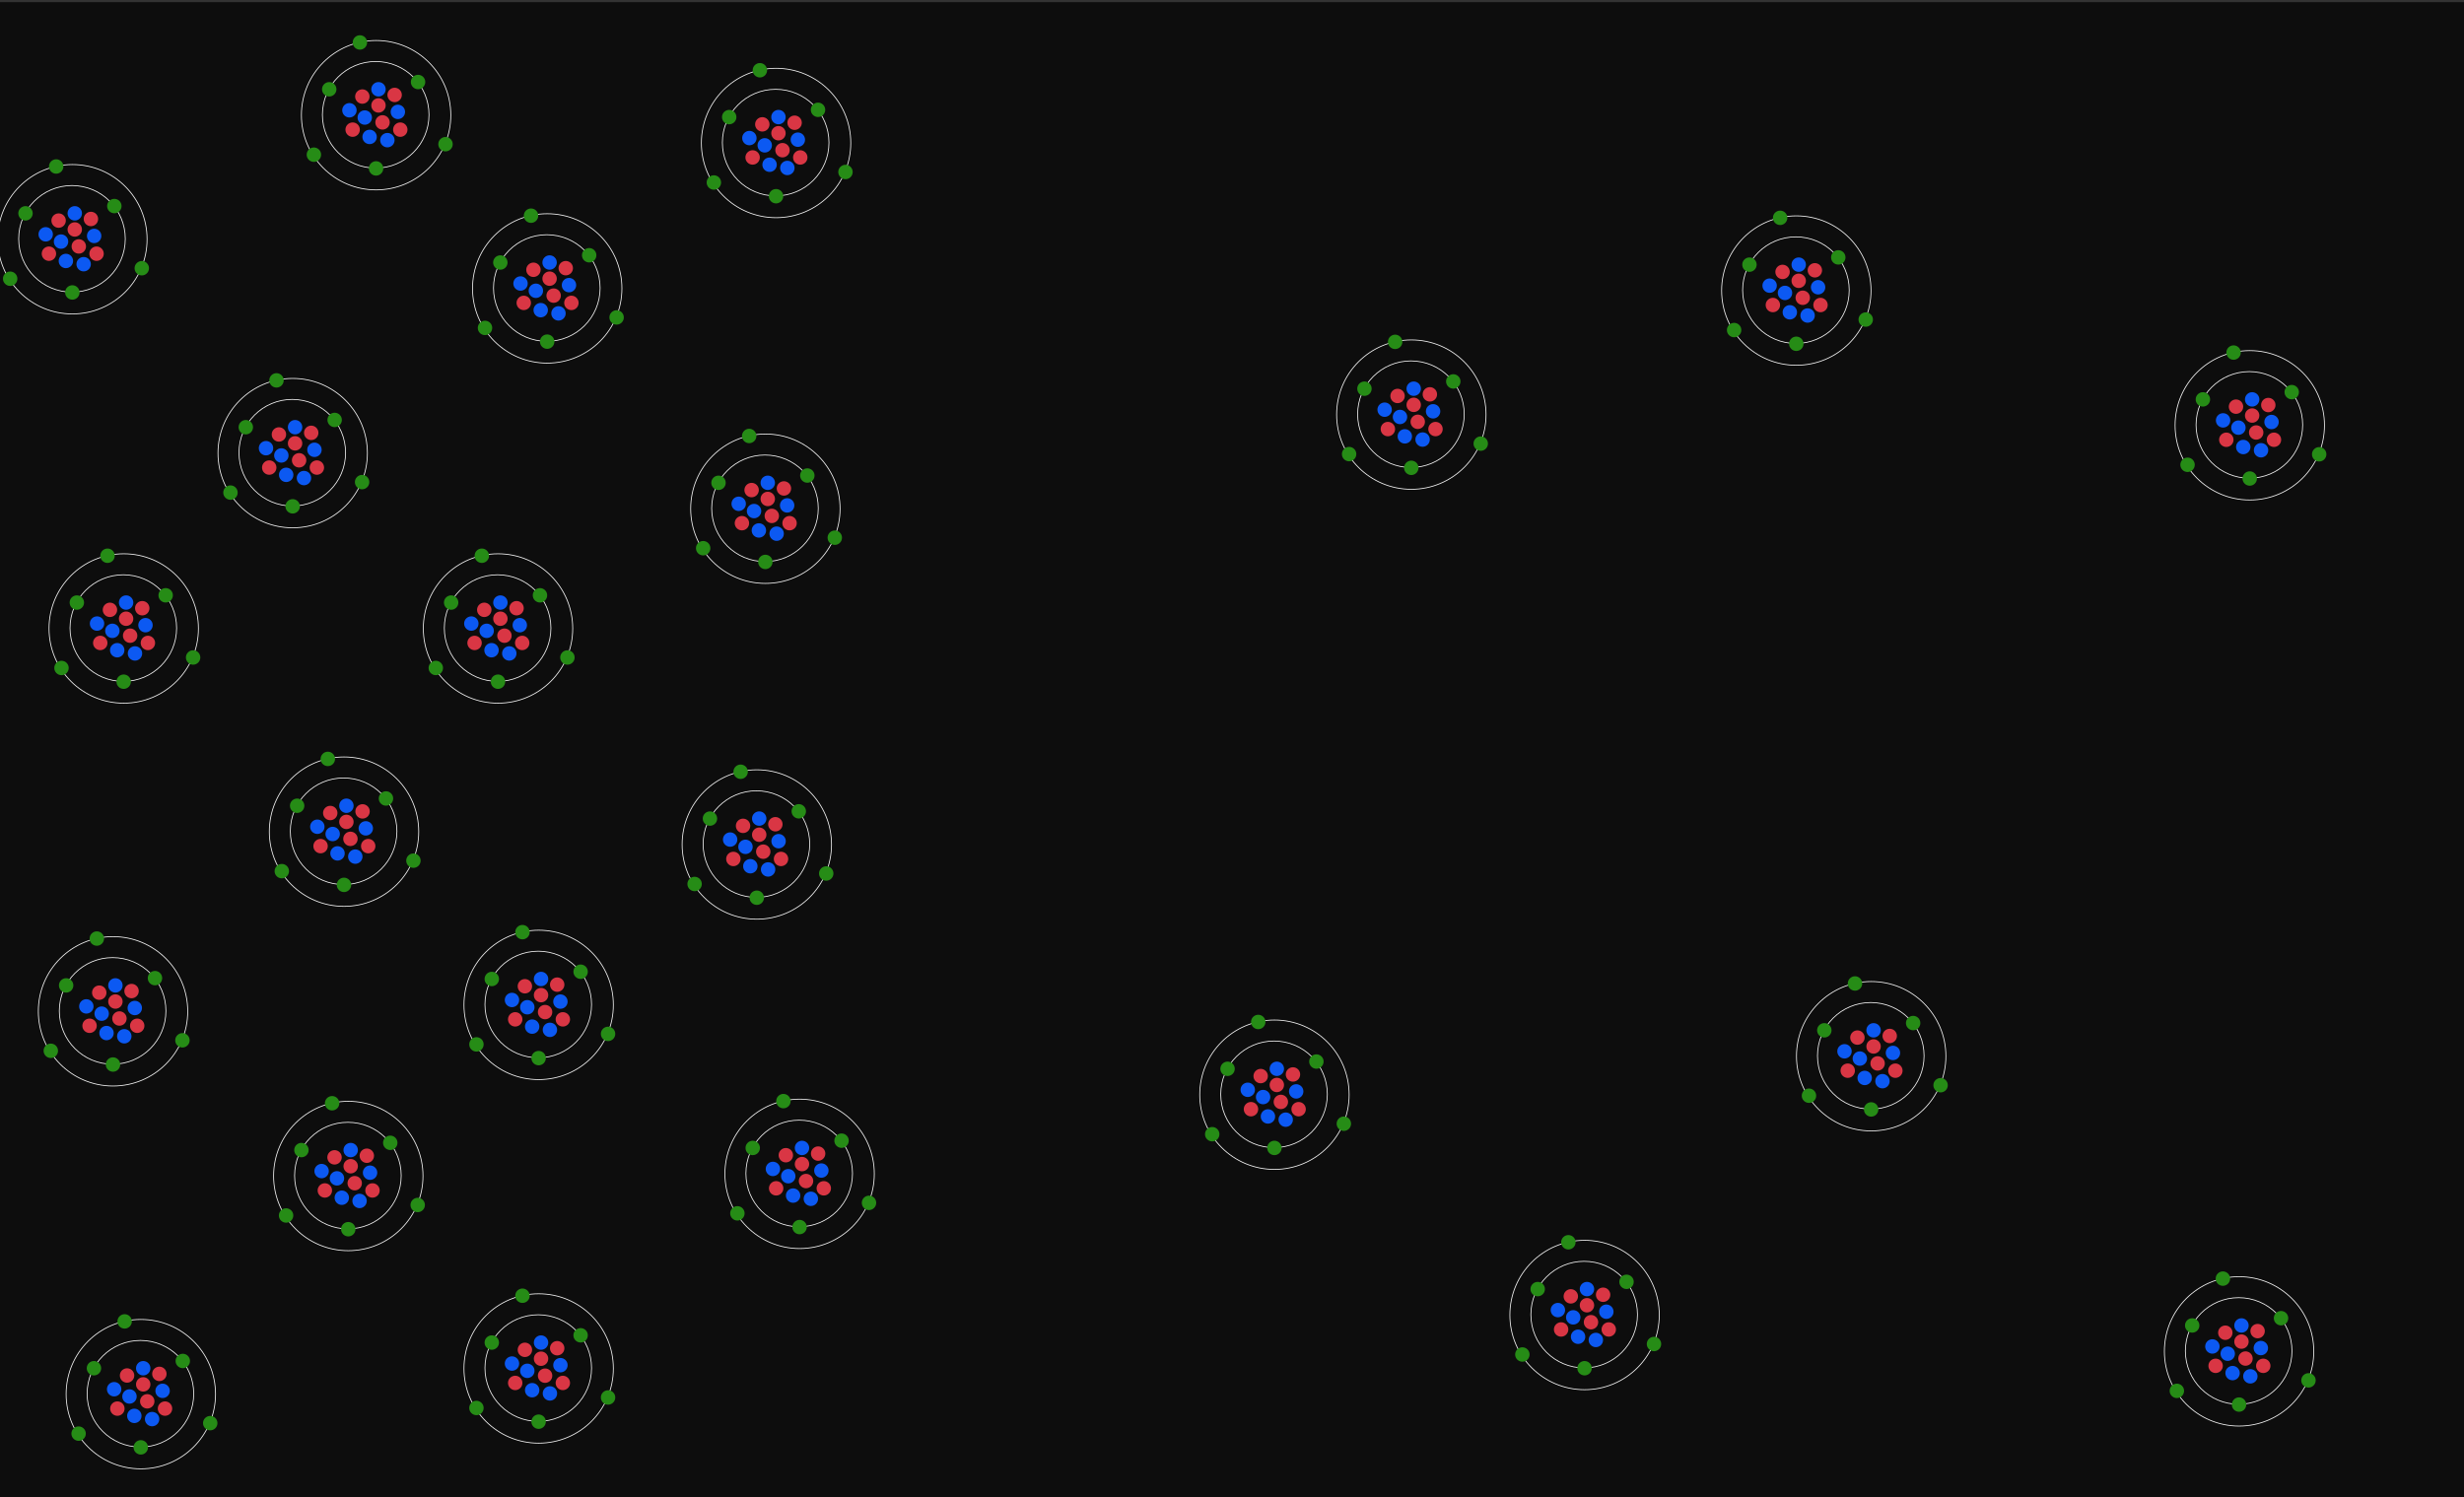<?xml version="1.0" encoding="utf-8"?>
<!-- Generator: Adobe Illustrator 16.0.0, SVG Export Plug-In . SVG Version: 6.00 Build 0)  -->
<!DOCTYPE svg PUBLIC "-//W3C//DTD SVG 1.1//EN" "http://www.w3.org/Graphics/SVG/1.1/DTD/svg11.dtd">
<svg version="1.1" xmlns="http://www.w3.org/2000/svg" xmlns:xlink="http://www.w3.org/1999/xlink" x="0px" y="0px" width="1152px"
	 height="700px" viewBox="0 0 1152 700" enable-background="new 0 0 1152 700" xml:space="preserve">
<rect x="0" y="0" width="1152" height="700" fill="#333333" stroke="none"/>
<g id="Layer_1">
	<rect x="-1" y="1" fill="#0D0D0D" width="1153" height="700"/>
</g>
<g id="Layer_2">
	<g>
		<circle fill="#D93644" cx="256.957" cy="130.295" r="3.371"/>
		<circle fill="#0C59F2" cx="250.538" cy="135.957" r="3.372"/>
		<circle fill="#D93644" cx="258.844" cy="138.222" r="3.371"/>
		<circle fill="#0C59F2" cx="252.803" cy="145.019" r="3.371"/>
		<circle fill="#0C59F2" cx="266.018" cy="133.314" r="3.371"/>
		<circle fill="#D93644" cx="267.149" cy="141.621" r="3.37"/>
		<circle fill="#0C59F2" cx="261.109" cy="146.528" r="3.371"/>
		<circle fill="#D93644" cx="244.875" cy="141.621" r="3.371"/>
		<circle fill="#0C59F2" cx="243.365" cy="132.559" r="3.371"/>
		<circle fill="#D93644" cx="249.405" cy="126.142" r="3.371"/>
		<circle fill="#D93644" cx="264.506" cy="125.386" r="3.372"/>
		<circle fill="#0C59F2" cx="256.957" cy="122.744" r="3.371"/>
		<circle fill="none" stroke="#F2F2F2" stroke-width="0.378" stroke-miterlimit="10" cx="255.652" cy="134.672" r="24.918"/>
		<circle fill="none" stroke="#F2F2F2" stroke-width="0.378" stroke-miterlimit="10" cx="255.841" cy="134.861" r="34.923"/>
		<circle fill="#268C16" cx="233.927" cy="122.744" r="3.371"/>
		<circle fill="#268C16" cx="248.272" cy="100.847" r="3.371"/>
		<circle fill="#268C16" cx="255.824" cy="159.743" r="3.371"/>
		<circle fill="#268C16" cx="226.753" cy="153.324" r="3.372"/>
		<circle fill="#268C16" cx="275.456" cy="119.346" r="3.372"/>
		<circle fill="#268C16" cx="288.291" cy="148.417" r="3.371"/>
	</g>
	<g>
		<circle fill="#D93644" cx="363.957" cy="62.295" r="3.371"/>
		<circle fill="#0C59F2" cx="357.538" cy="67.957" r="3.372"/>
		<circle fill="#D93644" cx="365.844" cy="70.222" r="3.371"/>
		<circle fill="#0C59F2" cx="359.803" cy="77.019" r="3.371"/>
		<circle fill="#0C59F2" cx="373.018" cy="65.314" r="3.371"/>
		<circle fill="#D93644" cx="374.149" cy="73.621" r="3.37"/>
		<circle fill="#0C59F2" cx="368.109" cy="78.528" r="3.371"/>
		<circle fill="#D93644" cx="351.875" cy="73.621" r="3.371"/>
		<circle fill="#0C59F2" cx="350.365" cy="64.559" r="3.371"/>
		<circle fill="#D93644" cx="356.405" cy="58.142" r="3.371"/>
		<circle fill="#D93644" cx="371.506" cy="57.386" r="3.372"/>
		<circle fill="#0C59F2" cx="363.957" cy="54.744" r="3.371"/>
		<circle fill="none" stroke="#F2F2F2" stroke-width="0.378" stroke-miterlimit="10" cx="362.652" cy="66.672" r="24.918"/>
		<circle fill="none" stroke="#F2F2F2" stroke-width="0.378" stroke-miterlimit="10" cx="362.841" cy="66.861" r="34.923"/>
		<circle fill="#268C16" cx="340.927" cy="54.744" r="3.371"/>
		<circle fill="#268C16" cx="355.272" cy="32.847" r="3.371"/>
		<circle fill="#268C16" cx="362.824" cy="91.743" r="3.371"/>
		<circle fill="#268C16" cx="333.753" cy="85.324" r="3.372"/>
		<circle fill="#268C16" cx="382.456" cy="51.346" r="3.372"/>
		<circle fill="#268C16" cx="395.291" cy="80.417" r="3.371"/>
	</g>
	<g>
		<circle fill="#D93644" cx="358.957" cy="233.295" r="3.371"/>
		<circle fill="#0C59F2" cx="352.538" cy="238.957" r="3.372"/>
		<circle fill="#D93644" cx="360.844" cy="241.222" r="3.371"/>
		<circle fill="#0C59F2" cx="354.803" cy="248.019" r="3.371"/>
		<circle fill="#0C59F2" cx="368.018" cy="236.314" r="3.371"/>
		<circle fill="#D93644" cx="369.149" cy="244.621" r="3.37"/>
		<circle fill="#0C59F2" cx="363.109" cy="249.528" r="3.371"/>
		<circle fill="#D93644" cx="346.875" cy="244.621" r="3.371"/>
		<circle fill="#0C59F2" cx="345.365" cy="235.559" r="3.371"/>
		<circle fill="#D93644" cx="351.405" cy="229.142" r="3.371"/>
		<circle fill="#D93644" cx="366.506" cy="228.386" r="3.372"/>
		<circle fill="#0C59F2" cx="358.957" cy="225.744" r="3.371"/>
		<circle fill="none" stroke="#F2F2F2" stroke-width="0.378" stroke-miterlimit="10" cx="357.652" cy="237.672" r="24.918"/>
		<circle fill="none" stroke="#F2F2F2" stroke-width="0.378" stroke-miterlimit="10" cx="357.841" cy="237.861" r="34.923"/>
		<circle fill="#268C16" cx="335.927" cy="225.744" r="3.371"/>
		<circle fill="#268C16" cx="350.272" cy="203.847" r="3.371"/>
		<circle fill="#268C16" cx="357.824" cy="262.743" r="3.371"/>
		<circle fill="#268C16" cx="328.753" cy="256.324" r="3.372"/>
		<circle fill="#268C16" cx="377.456" cy="222.346" r="3.372"/>
		<circle fill="#268C16" cx="390.291" cy="251.417" r="3.371"/>
	</g>
	<g>
		<circle fill="#D93644" cx="840.957" cy="131.295" r="3.371"/>
		<circle fill="#0C59F2" cx="834.538" cy="136.957" r="3.372"/>
		<circle fill="#D93644" cx="842.844" cy="139.222" r="3.371"/>
		<circle fill="#0C59F2" cx="836.803" cy="146.019" r="3.371"/>
		<circle fill="#0C59F2" cx="850.018" cy="134.314" r="3.371"/>
		<circle fill="#D93644" cx="851.149" cy="142.621" r="3.37"/>
		<circle fill="#0C59F2" cx="845.109" cy="147.528" r="3.371"/>
		<circle fill="#D93644" cx="828.875" cy="142.621" r="3.371"/>
		<circle fill="#0C59F2" cx="827.365" cy="133.559" r="3.371"/>
		<circle fill="#D93644" cx="833.405" cy="127.142" r="3.371"/>
		<circle fill="#D93644" cx="848.506" cy="126.386" r="3.371"/>
		<circle fill="#0C59F2" cx="840.957" cy="123.744" r="3.371"/>
		<circle fill="none" stroke="#F2F2F2" stroke-width="0.378" stroke-miterlimit="10" cx="839.652" cy="135.672" r="24.918"/>
		<circle fill="none" stroke="#F2F2F2" stroke-width="0.378" stroke-miterlimit="10" cx="839.841" cy="135.861" r="34.923"/>
		<circle fill="#268C16" cx="817.927" cy="123.744" r="3.371"/>
		<circle fill="#268C16" cx="832.272" cy="101.847" r="3.371"/>
		<circle fill="#268C16" cx="839.824" cy="160.743" r="3.371"/>
		<circle fill="#268C16" cx="810.753" cy="154.324" r="3.372"/>
		<circle fill="#268C16" cx="859.456" cy="120.346" r="3.372"/>
		<circle fill="#268C16" cx="872.291" cy="149.417" r="3.371"/>
	</g>
	<g>
		<circle fill="#D93644" cx="741.957" cy="610.295" r="3.371"/>
		<circle fill="#0C59F2" cx="735.538" cy="615.957" r="3.372"/>
		<circle fill="#D93644" cx="743.844" cy="618.223" r="3.371"/>
		<circle fill="#0C59F2" cx="737.803" cy="625.019" r="3.371"/>
		<circle fill="#0C59F2" cx="751.018" cy="613.314" r="3.371"/>
		<circle fill="#D93644" cx="752.149" cy="621.621" r="3.37"/>
		<circle fill="#0C59F2" cx="746.109" cy="626.528" r="3.371"/>
		<circle fill="#D93644" cx="729.875" cy="621.621" r="3.371"/>
		<circle fill="#0C59F2" cx="728.365" cy="612.559" r="3.371"/>
		<circle fill="#D93644" cx="734.405" cy="606.142" r="3.371"/>
		<circle fill="#D93644" cx="749.506" cy="605.387" r="3.372"/>
		<circle fill="#0C59F2" cx="741.957" cy="602.744" r="3.371"/>
		<circle fill="none" stroke="#F2F2F2" stroke-width="0.378" stroke-miterlimit="10" cx="740.652" cy="614.672" r="24.918"/>
		<circle fill="none" stroke="#F2F2F2" stroke-width="0.378" stroke-miterlimit="10" cx="740.841" cy="614.861" r="34.923"/>
		<circle fill="#268C16" cx="718.927" cy="602.744" r="3.371"/>
		<circle fill="#268C16" cx="733.272" cy="580.847" r="3.371"/>
		<circle fill="#268C16" cx="740.824" cy="639.742" r="3.371"/>
		<circle fill="#268C16" cx="711.753" cy="633.324" r="3.372"/>
		<circle fill="#268C16" cx="760.456" cy="599.346" r="3.372"/>
		<circle fill="#268C16" cx="773.291" cy="628.416" r="3.371"/>
	</g>
	<g>
		<circle fill="#D93644" cx="1052.957" cy="194.295" r="3.371"/>
		<circle fill="#0C59F2" cx="1046.537" cy="199.957" r="3.371"/>
		<circle fill="#D93644" cx="1054.844" cy="202.222" r="3.371"/>
		<circle fill="#0C59F2" cx="1048.803" cy="209.019" r="3.371"/>
		<circle fill="#0C59F2" cx="1062.018" cy="197.314" r="3.371"/>
		<circle fill="#D93644" cx="1063.149" cy="205.621" r="3.37"/>
		<circle fill="#0C59F2" cx="1057.108" cy="210.528" r="3.37"/>
		<circle fill="#D93644" cx="1040.874" cy="205.621" r="3.37"/>
		<circle fill="#0C59F2" cx="1039.365" cy="196.559" r="3.371"/>
		<circle fill="#D93644" cx="1045.405" cy="190.142" r="3.371"/>
		<circle fill="#D93644" cx="1060.506" cy="189.386" r="3.371"/>
		<circle fill="#0C59F2" cx="1052.957" cy="186.744" r="3.371"/>
		<circle fill="none" stroke="#F2F2F2" stroke-width="0.378" stroke-miterlimit="10" cx="1051.652" cy="198.672" r="24.918"/>
		<circle fill="none" stroke="#F2F2F2" stroke-width="0.378" stroke-miterlimit="10" cx="1051.841" cy="198.861" r="34.922"/>
		<circle fill="#268C16" cx="1029.926" cy="186.744" r="3.371"/>
		<circle fill="#268C16" cx="1044.272" cy="164.847" r="3.371"/>
		<circle fill="#268C16" cx="1051.824" cy="223.743" r="3.371"/>
		<circle fill="#268C16" cx="1022.753" cy="217.324" r="3.372"/>
		<circle fill="#268C16" cx="1071.456" cy="183.346" r="3.372"/>
		<circle fill="#268C16" cx="1084.291" cy="212.417" r="3.371"/>
	</g>
	<g>
		<circle fill="#D93644" cx="1047.957" cy="627.295" r="3.371"/>
		<circle fill="#0C59F2" cx="1041.537" cy="632.957" r="3.371"/>
		<circle fill="#D93644" cx="1049.844" cy="635.223" r="3.371"/>
		<circle fill="#0C59F2" cx="1043.803" cy="642.019" r="3.371"/>
		<circle fill="#0C59F2" cx="1057.018" cy="630.314" r="3.371"/>
		<circle fill="#D93644" cx="1058.149" cy="638.621" r="3.37"/>
		<circle fill="#0C59F2" cx="1052.108" cy="643.528" r="3.37"/>
		<circle fill="#D93644" cx="1035.874" cy="638.621" r="3.37"/>
		<path fill="#0C59F2" d="M1037.736,629.559c0,1.863-1.51,3.373-3.373,3.373c-1.859,0-3.369-1.51-3.369-3.373
			c0-1.86,1.51-3.369,3.369-3.369C1036.227,626.189,1037.736,627.698,1037.736,629.559z"/>
		<circle fill="#D93644" cx="1040.405" cy="623.142" r="3.371"/>
		<circle fill="#D93644" cx="1055.506" cy="622.387" r="3.371"/>
		<circle fill="#0C59F2" cx="1047.957" cy="619.744" r="3.371"/>
		<circle fill="none" stroke="#F2F2F2" stroke-width="0.378" stroke-miterlimit="10" cx="1046.652" cy="631.672" r="24.918"/>
		<circle fill="none" stroke="#F2F2F2" stroke-width="0.378" stroke-miterlimit="10" cx="1046.841" cy="631.861" r="34.922"/>
		<circle fill="#268C16" cx="1024.926" cy="619.744" r="3.371"/>
		<circle fill="#268C16" cx="1039.272" cy="597.847" r="3.371"/>
		<circle fill="#268C16" cx="1046.824" cy="656.742" r="3.371"/>
		<circle fill="#268C16" cx="1017.753" cy="650.324" r="3.372"/>
		<circle fill="#268C16" cx="1066.456" cy="616.346" r="3.372"/>
		<circle fill="#268C16" cx="1079.291" cy="645.416" r="3.371"/>
	</g>
	<g>
		<circle fill="#D93644" cx="53.957" cy="468.295" r="3.371"/>
		<circle fill="#0C59F2" cx="47.538" cy="473.957" r="3.372"/>
		<circle fill="#D93644" cx="55.844" cy="476.223" r="3.371"/>
		<circle fill="#0C59F2" cx="49.803" cy="483.019" r="3.371"/>
		<circle fill="#0C59F2" cx="63.018" cy="471.314" r="3.371"/>
		<circle fill="#D93644" cx="64.149" cy="479.621" r="3.37"/>
		<circle fill="#0C59F2" cx="58.109" cy="484.528" r="3.371"/>
		<circle fill="#D93644" cx="41.875" cy="479.621" r="3.371"/>
		<circle fill="#0C59F2" cx="40.365" cy="470.559" r="3.371"/>
		<circle fill="#D93644" cx="46.405" cy="464.142" r="3.371"/>
		<circle fill="#D93644" cx="61.506" cy="463.387" r="3.372"/>
		<circle fill="#0C59F2" cx="53.957" cy="460.744" r="3.371"/>
		<circle fill="none" stroke="#F2F2F2" stroke-width="0.378" stroke-miterlimit="10" cx="52.652" cy="472.672" r="24.918"/>
		<circle fill="none" stroke="#F2F2F2" stroke-width="0.378" stroke-miterlimit="10" cx="52.841" cy="472.861" r="34.923"/>
		<circle fill="#268C16" cx="30.927" cy="460.744" r="3.371"/>
		<circle fill="#268C16" cx="45.272" cy="438.847" r="3.371"/>
		<circle fill="#268C16" cx="52.824" cy="497.742" r="3.371"/>
		<circle fill="#268C16" cx="23.753" cy="491.324" r="3.372"/>
		<circle fill="#268C16" cx="72.456" cy="457.346" r="3.372"/>
		<circle fill="#268C16" cx="85.291" cy="486.416" r="3.371"/>
	</g>
	<g>
		<circle fill="#D93644" cx="176.957" cy="49.295" r="3.371"/>
		<circle fill="#0C59F2" cx="170.538" cy="54.957" r="3.372"/>
		<circle fill="#D93644" cx="178.844" cy="57.222" r="3.371"/>
		<circle fill="#0C59F2" cx="172.803" cy="64.019" r="3.371"/>
		<circle fill="#0C59F2" cx="186.018" cy="52.314" r="3.371"/>
		<circle fill="#D93644" cx="187.149" cy="60.621" r="3.37"/>
		<circle fill="#0C59F2" cx="181.109" cy="65.528" r="3.371"/>
		<circle fill="#D93644" cx="164.875" cy="60.621" r="3.371"/>
		<circle fill="#0C59F2" cx="163.365" cy="51.559" r="3.371"/>
		<circle fill="#D93644" cx="169.405" cy="45.142" r="3.371"/>
		<circle fill="#D93644" cx="184.506" cy="44.386" r="3.372"/>
		<circle fill="#0C59F2" cx="176.957" cy="41.744" r="3.371"/>
		<circle fill="none" stroke="#F2F2F2" stroke-width="0.378" stroke-miterlimit="10" cx="175.652" cy="53.672" r="24.918"/>
		<circle fill="none" stroke="#F2F2F2" stroke-width="0.378" stroke-miterlimit="10" cx="175.841" cy="53.861" r="34.923"/>
		<circle fill="#268C16" cx="153.927" cy="41.744" r="3.371"/>
		<circle fill="#268C16" cx="168.272" cy="19.847" r="3.371"/>
		<circle fill="#268C16" cx="175.824" cy="78.743" r="3.371"/>
		<circle fill="#268C16" cx="146.753" cy="72.324" r="3.372"/>
		<circle fill="#268C16" cx="195.456" cy="38.346" r="3.372"/>
		<circle fill="#268C16" cx="208.291" cy="67.417" r="3.371"/>
	</g>
	<g>
		<circle fill="#D93644" cx="137.957" cy="207.295" r="3.371"/>
		<circle fill="#0C59F2" cx="131.538" cy="212.957" r="3.372"/>
		<circle fill="#D93644" cx="139.844" cy="215.222" r="3.371"/>
		<circle fill="#0C59F2" cx="133.803" cy="222.019" r="3.371"/>
		<circle fill="#0C59F2" cx="147.018" cy="210.314" r="3.371"/>
		<circle fill="#D93644" cx="148.149" cy="218.621" r="3.37"/>
		<circle fill="#0C59F2" cx="142.109" cy="223.528" r="3.371"/>
		<circle fill="#D93644" cx="125.875" cy="218.621" r="3.371"/>
		<circle fill="#0C59F2" cx="124.365" cy="209.559" r="3.371"/>
		<circle fill="#D93644" cx="130.405" cy="203.142" r="3.371"/>
		<circle fill="#D93644" cx="145.506" cy="202.386" r="3.372"/>
		<circle fill="#0C59F2" cx="137.957" cy="199.744" r="3.371"/>
		<circle fill="none" stroke="#F2F2F2" stroke-width="0.378" stroke-miterlimit="10" cx="136.652" cy="211.672" r="24.918"/>
		<circle fill="none" stroke="#F2F2F2" stroke-width="0.378" stroke-miterlimit="10" cx="136.841" cy="211.861" r="34.923"/>
		<circle fill="#268C16" cx="114.927" cy="199.744" r="3.371"/>
		<circle fill="#268C16" cx="129.272" cy="177.847" r="3.371"/>
		<circle fill="#268C16" cx="136.824" cy="236.743" r="3.371"/>
		<circle fill="#268C16" cx="107.753" cy="230.324" r="3.372"/>
		<circle fill="#268C16" cx="156.456" cy="196.346" r="3.372"/>
		<circle fill="#268C16" cx="169.291" cy="225.417" r="3.371"/>
	</g>
	<g>
		<circle fill="#D93644" cx="58.957" cy="289.295" r="3.371"/>
		<circle fill="#0C59F2" cx="52.538" cy="294.957" r="3.372"/>
		<circle fill="#D93644" cx="60.844" cy="297.222" r="3.371"/>
		<circle fill="#0C59F2" cx="54.803" cy="304.019" r="3.371"/>
		<circle fill="#0C59F2" cx="68.018" cy="292.314" r="3.371"/>
		<circle fill="#D93644" cx="69.149" cy="300.621" r="3.37"/>
		<circle fill="#0C59F2" cx="63.109" cy="305.528" r="3.371"/>
		<circle fill="#D93644" cx="46.875" cy="300.621" r="3.371"/>
		<circle fill="#0C59F2" cx="45.365" cy="291.559" r="3.371"/>
		<circle fill="#D93644" cx="51.405" cy="285.142" r="3.371"/>
		<circle fill="#D93644" cx="66.506" cy="284.386" r="3.372"/>
		<circle fill="#0C59F2" cx="58.957" cy="281.744" r="3.371"/>
		<circle fill="none" stroke="#F2F2F2" stroke-width="0.378" stroke-miterlimit="10" cx="57.652" cy="293.672" r="24.918"/>
		<circle fill="none" stroke="#F2F2F2" stroke-width="0.378" stroke-miterlimit="10" cx="57.841" cy="293.861" r="34.923"/>
		<circle fill="#268C16" cx="35.927" cy="281.744" r="3.371"/>
		<circle fill="#268C16" cx="50.272" cy="259.847" r="3.371"/>
		<circle fill="#268C16" cx="57.824" cy="318.743" r="3.371"/>
		<circle fill="#268C16" cx="28.753" cy="312.324" r="3.372"/>
		<circle fill="#268C16" cx="77.456" cy="278.346" r="3.372"/>
		<circle fill="#268C16" cx="90.291" cy="307.417" r="3.371"/>
	</g>
	<g>
		<circle fill="#D93644" cx="233.957" cy="289.295" r="3.371"/>
		<circle fill="#0C59F2" cx="227.538" cy="294.957" r="3.372"/>
		<circle fill="#D93644" cx="235.844" cy="297.222" r="3.371"/>
		<circle fill="#0C59F2" cx="229.803" cy="304.019" r="3.371"/>
		<circle fill="#0C59F2" cx="243.018" cy="292.314" r="3.371"/>
		<circle fill="#D93644" cx="244.149" cy="300.621" r="3.37"/>
		<circle fill="#0C59F2" cx="238.109" cy="305.528" r="3.371"/>
		<circle fill="#D93644" cx="221.875" cy="300.621" r="3.371"/>
		<circle fill="#0C59F2" cx="220.365" cy="291.559" r="3.371"/>
		<circle fill="#D93644" cx="226.405" cy="285.142" r="3.371"/>
		<circle fill="#D93644" cx="241.506" cy="284.386" r="3.372"/>
		<circle fill="#0C59F2" cx="233.957" cy="281.744" r="3.371"/>
		<circle fill="none" stroke="#F2F2F2" stroke-width="0.378" stroke-miterlimit="10" cx="232.652" cy="293.672" r="24.918"/>
		<circle fill="none" stroke="#F2F2F2" stroke-width="0.378" stroke-miterlimit="10" cx="232.841" cy="293.861" r="34.923"/>
		<circle fill="#268C16" cx="210.927" cy="281.744" r="3.371"/>
		<circle fill="#268C16" cx="225.272" cy="259.847" r="3.371"/>
		<circle fill="#268C16" cx="232.824" cy="318.743" r="3.371"/>
		<circle fill="#268C16" cx="203.753" cy="312.324" r="3.372"/>
		<circle fill="#268C16" cx="252.456" cy="278.346" r="3.372"/>
		<circle fill="#268C16" cx="265.291" cy="307.417" r="3.371"/>
	</g>
	<g>
		<circle fill="#D93644" cx="660.957" cy="189.295" r="3.371"/>
		<circle fill="#0C59F2" cx="654.538" cy="194.957" r="3.372"/>
		<circle fill="#D93644" cx="662.844" cy="197.222" r="3.371"/>
		<circle fill="#0C59F2" cx="656.803" cy="204.019" r="3.371"/>
		<circle fill="#0C59F2" cx="670.018" cy="192.314" r="3.371"/>
		<circle fill="#D93644" cx="671.149" cy="200.621" r="3.37"/>
		<circle fill="#0C59F2" cx="665.109" cy="205.528" r="3.371"/>
		<circle fill="#D93644" cx="648.875" cy="200.621" r="3.371"/>
		<circle fill="#0C59F2" cx="647.365" cy="191.559" r="3.371"/>
		<circle fill="#D93644" cx="653.405" cy="185.142" r="3.371"/>
		<circle fill="#D93644" cx="668.506" cy="184.386" r="3.372"/>
		<circle fill="#0C59F2" cx="660.957" cy="181.744" r="3.371"/>
		<circle fill="none" stroke="#F2F2F2" stroke-width="0.378" stroke-miterlimit="10" cx="659.652" cy="193.672" r="24.918"/>
		<circle fill="none" stroke="#F2F2F2" stroke-width="0.378" stroke-miterlimit="10" cx="659.841" cy="193.861" r="34.923"/>
		<circle fill="#268C16" cx="637.927" cy="181.744" r="3.371"/>
		<circle fill="#268C16" cx="652.272" cy="159.847" r="3.371"/>
		<circle fill="#268C16" cx="659.824" cy="218.743" r="3.371"/>
		<circle fill="#268C16" cx="630.753" cy="212.324" r="3.372"/>
		<circle fill="#268C16" cx="679.456" cy="178.346" r="3.372"/>
		<circle fill="#268C16" cx="692.291" cy="207.417" r="3.371"/>
	</g>
	<g>
		<circle fill="#D93644" cx="596.957" cy="507.295" r="3.371"/>
		<circle fill="#0C59F2" cx="590.538" cy="512.957" r="3.372"/>
		<circle fill="#D93644" cx="598.844" cy="515.223" r="3.371"/>
		<circle fill="#0C59F2" cx="592.803" cy="522.019" r="3.371"/>
		<circle fill="#0C59F2" cx="606.018" cy="510.314" r="3.371"/>
		<circle fill="#D93644" cx="607.149" cy="518.621" r="3.37"/>
		<circle fill="#0C59F2" cx="601.109" cy="523.528" r="3.371"/>
		<circle fill="#D93644" cx="584.875" cy="518.621" r="3.371"/>
		<circle fill="#0C59F2" cx="583.365" cy="509.559" r="3.371"/>
		<circle fill="#D93644" cx="589.405" cy="503.142" r="3.371"/>
		<circle fill="#D93644" cx="604.506" cy="502.387" r="3.372"/>
		<circle fill="#0C59F2" cx="596.957" cy="499.744" r="3.371"/>
		<circle fill="none" stroke="#F2F2F2" stroke-width="0.378" stroke-miterlimit="10" cx="595.652" cy="511.672" r="24.918"/>
		<circle fill="none" stroke="#F2F2F2" stroke-width="0.378" stroke-miterlimit="10" cx="595.841" cy="511.861" r="34.923"/>
		<circle fill="#268C16" cx="573.927" cy="499.744" r="3.371"/>
		<circle fill="#268C16" cx="588.272" cy="477.847" r="3.371"/>
		<circle fill="#268C16" cx="595.824" cy="536.742" r="3.371"/>
		<circle fill="#268C16" cx="566.753" cy="530.324" r="3.372"/>
		<circle fill="#268C16" cx="615.456" cy="496.346" r="3.372"/>
		<circle fill="#268C16" cx="628.291" cy="525.416" r="3.371"/>
	</g>
	<g>
		<circle fill="#D93644" cx="875.957" cy="489.295" r="3.371"/>
		<circle fill="#0C59F2" cx="869.537" cy="494.957" r="3.371"/>
		<circle fill="#D93644" cx="877.844" cy="497.223" r="3.371"/>
		<circle fill="#0C59F2" cx="871.803" cy="504.019" r="3.371"/>
		<circle fill="#0C59F2" cx="885.018" cy="492.314" r="3.371"/>
		<circle fill="#D93644" cx="886.149" cy="500.621" r="3.37"/>
		<circle fill="#0C59F2" cx="880.108" cy="505.528" r="3.37"/>
		<circle fill="#D93644" cx="863.874" cy="500.621" r="3.37"/>
		<path fill="#0C59F2" d="M865.736,491.559c0,1.863-1.51,3.373-3.373,3.373c-1.859,0-3.369-1.51-3.369-3.373
			c0-1.86,1.51-3.369,3.369-3.369C864.227,488.189,865.736,489.698,865.736,491.559z"/>
		<circle fill="#D93644" cx="868.405" cy="485.142" r="3.371"/>
		<circle fill="#D93644" cx="883.506" cy="484.387" r="3.371"/>
		<circle fill="#0C59F2" cx="875.957" cy="481.744" r="3.371"/>
		<circle fill="none" stroke="#F2F2F2" stroke-width="0.378" stroke-miterlimit="10" cx="874.652" cy="493.672" r="24.918"/>
		<circle fill="none" stroke="#F2F2F2" stroke-width="0.378" stroke-miterlimit="10" cx="874.841" cy="493.861" r="34.923"/>
		<circle fill="#268C16" cx="852.926" cy="481.744" r="3.371"/>
		<circle fill="#268C16" cx="867.272" cy="459.847" r="3.371"/>
		<circle fill="#268C16" cx="874.824" cy="518.742" r="3.371"/>
		<circle fill="#268C16" cx="845.753" cy="512.324" r="3.372"/>
		<circle fill="#268C16" cx="894.456" cy="478.346" r="3.372"/>
		<circle fill="#268C16" cx="907.291" cy="507.416" r="3.371"/>
	</g>
	<g>
		<circle fill="#D93644" cx="163.957" cy="545.295" r="3.371"/>
		<circle fill="#0C59F2" cx="157.538" cy="550.957" r="3.372"/>
		<circle fill="#D93644" cx="165.844" cy="553.223" r="3.371"/>
		<circle fill="#0C59F2" cx="159.803" cy="560.019" r="3.371"/>
		<circle fill="#0C59F2" cx="173.018" cy="548.314" r="3.371"/>
		<circle fill="#D93644" cx="174.149" cy="556.621" r="3.37"/>
		<circle fill="#0C59F2" cx="168.109" cy="561.528" r="3.371"/>
		<circle fill="#D93644" cx="151.875" cy="556.621" r="3.371"/>
		<circle fill="#0C59F2" cx="150.365" cy="547.559" r="3.371"/>
		<circle fill="#D93644" cx="156.405" cy="541.142" r="3.371"/>
		<circle fill="#D93644" cx="171.506" cy="540.387" r="3.372"/>
		<circle fill="#0C59F2" cx="163.957" cy="537.744" r="3.371"/>
		<circle fill="none" stroke="#F2F2F2" stroke-width="0.378" stroke-miterlimit="10" cx="162.652" cy="549.672" r="24.918"/>
		<circle fill="none" stroke="#F2F2F2" stroke-width="0.378" stroke-miterlimit="10" cx="162.841" cy="549.861" r="34.923"/>
		<circle fill="#268C16" cx="140.927" cy="537.744" r="3.371"/>
		<circle fill="#268C16" cx="155.272" cy="515.847" r="3.371"/>
		<circle fill="#268C16" cx="162.824" cy="574.742" r="3.371"/>
		<circle fill="#268C16" cx="133.753" cy="568.324" r="3.372"/>
		<circle fill="#268C16" cx="182.456" cy="534.346" r="3.372"/>
		<circle fill="#268C16" cx="195.291" cy="563.416" r="3.371"/>
	</g>
	<g>
		<circle fill="#D93644" cx="252.957" cy="635.295" r="3.371"/>
		<circle fill="#0C59F2" cx="246.538" cy="640.957" r="3.372"/>
		<circle fill="#D93644" cx="254.844" cy="643.223" r="3.371"/>
		<circle fill="#0C59F2" cx="248.803" cy="650.019" r="3.371"/>
		<circle fill="#0C59F2" cx="262.018" cy="638.314" r="3.371"/>
		<circle fill="#D93644" cx="263.149" cy="646.621" r="3.37"/>
		<circle fill="#0C59F2" cx="257.109" cy="651.528" r="3.371"/>
		<circle fill="#D93644" cx="240.875" cy="646.621" r="3.371"/>
		<circle fill="#0C59F2" cx="239.365" cy="637.559" r="3.371"/>
		<circle fill="#D93644" cx="245.405" cy="631.142" r="3.371"/>
		<circle fill="#D93644" cx="260.506" cy="630.387" r="3.372"/>
		<circle fill="#0C59F2" cx="252.957" cy="627.744" r="3.371"/>
		<circle fill="none" stroke="#F2F2F2" stroke-width="0.378" stroke-miterlimit="10" cx="251.652" cy="639.672" r="24.918"/>
		<circle fill="none" stroke="#F2F2F2" stroke-width="0.378" stroke-miterlimit="10" cx="251.841" cy="639.861" r="34.923"/>
		<circle fill="#268C16" cx="229.927" cy="627.744" r="3.371"/>
		<circle fill="#268C16" cx="244.272" cy="605.847" r="3.371"/>
		<circle fill="#268C16" cx="251.824" cy="664.742" r="3.371"/>
		<circle fill="#268C16" cx="222.753" cy="658.324" r="3.372"/>
		<circle fill="#268C16" cx="271.456" cy="624.346" r="3.372"/>
		<circle fill="#268C16" cx="284.291" cy="653.416" r="3.371"/>
	</g>
	<g>
		<circle fill="#D93644" cx="374.957" cy="544.295" r="3.371"/>
		<circle fill="#0C59F2" cx="368.538" cy="549.957" r="3.372"/>
		<circle fill="#D93644" cx="376.844" cy="552.223" r="3.371"/>
		<circle fill="#0C59F2" cx="370.803" cy="559.019" r="3.371"/>
		<circle fill="#0C59F2" cx="384.018" cy="547.314" r="3.371"/>
		<circle fill="#D93644" cx="385.149" cy="555.621" r="3.37"/>
		<circle fill="#0C59F2" cx="379.109" cy="560.528" r="3.371"/>
		<circle fill="#D93644" cx="362.875" cy="555.621" r="3.371"/>
		<circle fill="#0C59F2" cx="361.365" cy="546.559" r="3.371"/>
		<circle fill="#D93644" cx="367.405" cy="540.142" r="3.371"/>
		<circle fill="#D93644" cx="382.506" cy="539.387" r="3.372"/>
		<circle fill="#0C59F2" cx="374.957" cy="536.744" r="3.371"/>
		<circle fill="none" stroke="#F2F2F2" stroke-width="0.378" stroke-miterlimit="10" cx="373.652" cy="548.672" r="24.918"/>
		<circle fill="none" stroke="#F2F2F2" stroke-width="0.378" stroke-miterlimit="10" cx="373.841" cy="548.861" r="34.923"/>
		<circle fill="#268C16" cx="351.927" cy="536.744" r="3.371"/>
		<circle fill="#268C16" cx="366.272" cy="514.847" r="3.371"/>
		<circle fill="#268C16" cx="373.824" cy="573.742" r="3.371"/>
		<circle fill="#268C16" cx="344.753" cy="567.324" r="3.372"/>
		<circle fill="#268C16" cx="393.456" cy="533.346" r="3.372"/>
		<circle fill="#268C16" cx="406.291" cy="562.416" r="3.371"/>
	</g>
	<g>
		<circle fill="#D93644" cx="252.957" cy="465.295" r="3.371"/>
		<circle fill="#0C59F2" cx="246.538" cy="470.957" r="3.372"/>
		<circle fill="#D93644" cx="254.844" cy="473.223" r="3.371"/>
		<circle fill="#0C59F2" cx="248.803" cy="480.019" r="3.371"/>
		<circle fill="#0C59F2" cx="262.018" cy="468.314" r="3.371"/>
		<circle fill="#D93644" cx="263.149" cy="476.621" r="3.37"/>
		<circle fill="#0C59F2" cx="257.109" cy="481.528" r="3.371"/>
		<circle fill="#D93644" cx="240.875" cy="476.621" r="3.371"/>
		<circle fill="#0C59F2" cx="239.365" cy="467.559" r="3.371"/>
		<circle fill="#D93644" cx="245.405" cy="461.142" r="3.371"/>
		<circle fill="#D93644" cx="260.506" cy="460.387" r="3.372"/>
		<circle fill="#0C59F2" cx="252.957" cy="457.744" r="3.371"/>
		<circle fill="none" stroke="#F2F2F2" stroke-width="0.378" stroke-miterlimit="10" cx="251.652" cy="469.672" r="24.918"/>
		<circle fill="none" stroke="#F2F2F2" stroke-width="0.378" stroke-miterlimit="10" cx="251.841" cy="469.861" r="34.923"/>
		<circle fill="#268C16" cx="229.927" cy="457.744" r="3.371"/>
		<circle fill="#268C16" cx="244.272" cy="435.847" r="3.371"/>
		<circle fill="#268C16" cx="251.824" cy="494.742" r="3.371"/>
		<circle fill="#268C16" cx="222.753" cy="488.324" r="3.372"/>
		<circle fill="#268C16" cx="271.456" cy="454.346" r="3.372"/>
		<circle fill="#268C16" cx="284.291" cy="483.416" r="3.371"/>
	</g>
	<g>
		<circle fill="#D93644" cx="354.957" cy="390.295" r="3.371"/>
		<circle fill="#0C59F2" cx="348.538" cy="395.957" r="3.372"/>
		<circle fill="#D93644" cx="356.844" cy="398.223" r="3.371"/>
		<circle fill="#0C59F2" cx="350.803" cy="405.019" r="3.371"/>
		<circle fill="#0C59F2" cx="364.018" cy="393.314" r="3.371"/>
		<circle fill="#D93644" cx="365.149" cy="401.621" r="3.37"/>
		<circle fill="#0C59F2" cx="359.109" cy="406.528" r="3.371"/>
		<circle fill="#D93644" cx="342.875" cy="401.621" r="3.371"/>
		<circle fill="#0C59F2" cx="341.365" cy="392.559" r="3.371"/>
		<circle fill="#D93644" cx="347.405" cy="386.142" r="3.371"/>
		<circle fill="#D93644" cx="362.506" cy="385.387" r="3.372"/>
		<circle fill="#0C59F2" cx="354.957" cy="382.744" r="3.371"/>
		<circle fill="none" stroke="#F2F2F2" stroke-width="0.378" stroke-miterlimit="10" cx="353.652" cy="394.672" r="24.918"/>
		<circle fill="none" stroke="#F2F2F2" stroke-width="0.378" stroke-miterlimit="10" cx="353.841" cy="394.861" r="34.923"/>
		<circle fill="#268C16" cx="331.927" cy="382.744" r="3.371"/>
		<circle fill="#268C16" cx="346.272" cy="360.847" r="3.371"/>
		<circle fill="#268C16" cx="353.824" cy="419.742" r="3.371"/>
		<circle fill="#268C16" cx="324.753" cy="413.324" r="3.372"/>
		<circle fill="#268C16" cx="373.456" cy="379.346" r="3.372"/>
		<circle fill="#268C16" cx="386.291" cy="408.416" r="3.371"/>
	</g>
	<g>
		<circle fill="#D93644" cx="161.957" cy="384.295" r="3.371"/>
		<circle fill="#0C59F2" cx="155.538" cy="389.957" r="3.372"/>
		<circle fill="#D93644" cx="163.844" cy="392.223" r="3.371"/>
		<circle fill="#0C59F2" cx="157.803" cy="399.019" r="3.371"/>
		<circle fill="#0C59F2" cx="171.018" cy="387.314" r="3.371"/>
		<circle fill="#D93644" cx="172.149" cy="395.621" r="3.37"/>
		<circle fill="#0C59F2" cx="166.109" cy="400.528" r="3.371"/>
		<circle fill="#D93644" cx="149.875" cy="395.621" r="3.371"/>
		<circle fill="#0C59F2" cx="148.365" cy="386.559" r="3.371"/>
		<circle fill="#D93644" cx="154.405" cy="380.142" r="3.371"/>
		<circle fill="#D93644" cx="169.506" cy="379.387" r="3.372"/>
		<circle fill="#0C59F2" cx="161.957" cy="376.744" r="3.371"/>
		<circle fill="none" stroke="#F2F2F2" stroke-width="0.378" stroke-miterlimit="10" cx="160.652" cy="388.672" r="24.918"/>
		<circle fill="none" stroke="#F2F2F2" stroke-width="0.378" stroke-miterlimit="10" cx="160.841" cy="388.861" r="34.923"/>
		<circle fill="#268C16" cx="138.927" cy="376.744" r="3.371"/>
		<circle fill="#268C16" cx="153.272" cy="354.847" r="3.371"/>
		<circle fill="#268C16" cx="160.824" cy="413.742" r="3.371"/>
		<circle fill="#268C16" cx="131.753" cy="407.324" r="3.372"/>
		<circle fill="#268C16" cx="180.456" cy="373.346" r="3.372"/>
		<circle fill="#268C16" cx="193.291" cy="402.416" r="3.371"/>
	</g>
	<g>
		<circle fill="#D93644" cx="66.957" cy="647.295" r="3.371"/>
		<circle fill="#0C59F2" cx="60.538" cy="652.957" r="3.372"/>
		<circle fill="#D93644" cx="68.844" cy="655.223" r="3.371"/>
		<circle fill="#0C59F2" cx="62.803" cy="662.019" r="3.371"/>
		<circle fill="#0C59F2" cx="76.018" cy="650.314" r="3.371"/>
		<circle fill="#D93644" cx="77.149" cy="658.621" r="3.37"/>
		<circle fill="#0C59F2" cx="71.109" cy="663.528" r="3.371"/>
		<circle fill="#D93644" cx="54.875" cy="658.621" r="3.371"/>
		<circle fill="#0C59F2" cx="53.365" cy="649.559" r="3.371"/>
		<circle fill="#D93644" cx="59.405" cy="643.142" r="3.371"/>
		<circle fill="#D93644" cx="74.506" cy="642.387" r="3.372"/>
		<circle fill="#0C59F2" cx="66.957" cy="639.744" r="3.371"/>
		<circle fill="none" stroke="#F2F2F2" stroke-width="0.378" stroke-miterlimit="10" cx="65.652" cy="651.672" r="24.918"/>
		<circle fill="none" stroke="#F2F2F2" stroke-width="0.378" stroke-miterlimit="10" cx="65.841" cy="651.861" r="34.923"/>
		<circle fill="#268C16" cx="43.927" cy="639.744" r="3.371"/>
		<circle fill="#268C16" cx="58.272" cy="617.847" r="3.371"/>
		<circle fill="#268C16" cx="65.824" cy="676.742" r="3.371"/>
		<circle fill="#268C16" cx="36.753" cy="670.324" r="3.372"/>
		<circle fill="#268C16" cx="85.456" cy="636.346" r="3.372"/>
		<circle fill="#268C16" cx="98.291" cy="665.416" r="3.371"/>
	</g>
	<g>
		<circle fill="#D93644" cx="34.957" cy="107.295" r="3.371"/>
		<circle fill="#0C59F2" cx="28.538" cy="112.957" r="3.372"/>
		<circle fill="#D93644" cx="36.844" cy="115.223" r="3.371"/>
		<circle fill="#0C59F2" cx="30.803" cy="122.019" r="3.371"/>
		<circle fill="#0C59F2" cx="44.018" cy="110.314" r="3.371"/>
		<circle fill="#D93644" cx="45.149" cy="118.621" r="3.37"/>
		<circle fill="#0C59F2" cx="39.109" cy="123.528" r="3.371"/>
		<circle fill="#D93644" cx="22.875" cy="118.621" r="3.371"/>
		<circle fill="#0C59F2" cx="21.365" cy="109.559" r="3.371"/>
		<circle fill="#D93644" cx="27.405" cy="103.142" r="3.371"/>
		<circle fill="#D93644" cx="42.506" cy="102.387" r="3.372"/>
		<circle fill="#0C59F2" cx="34.957" cy="99.744" r="3.371"/>
		<circle fill="none" stroke="#F2F2F2" stroke-width="0.378" stroke-miterlimit="10" cx="33.652" cy="111.672" r="24.918"/>
		<circle fill="none" stroke="#F2F2F2" stroke-width="0.378" stroke-miterlimit="10" cx="33.841" cy="111.861" r="34.923"/>
		<circle fill="#268C16" cx="11.927" cy="99.744" r="3.371"/>
		<circle fill="#268C16" cx="26.272" cy="77.847" r="3.371"/>
		<circle fill="#268C16" cx="33.824" cy="136.742" r="3.371"/>
		<circle fill="#268C16" cx="4.753" cy="130.324" r="3.372"/>
		<circle fill="#268C16" cx="53.456" cy="96.346" r="3.372"/>
		<circle fill="#268C16" cx="66.291" cy="125.416" r="3.371"/>
	</g>
</g>
</svg>
